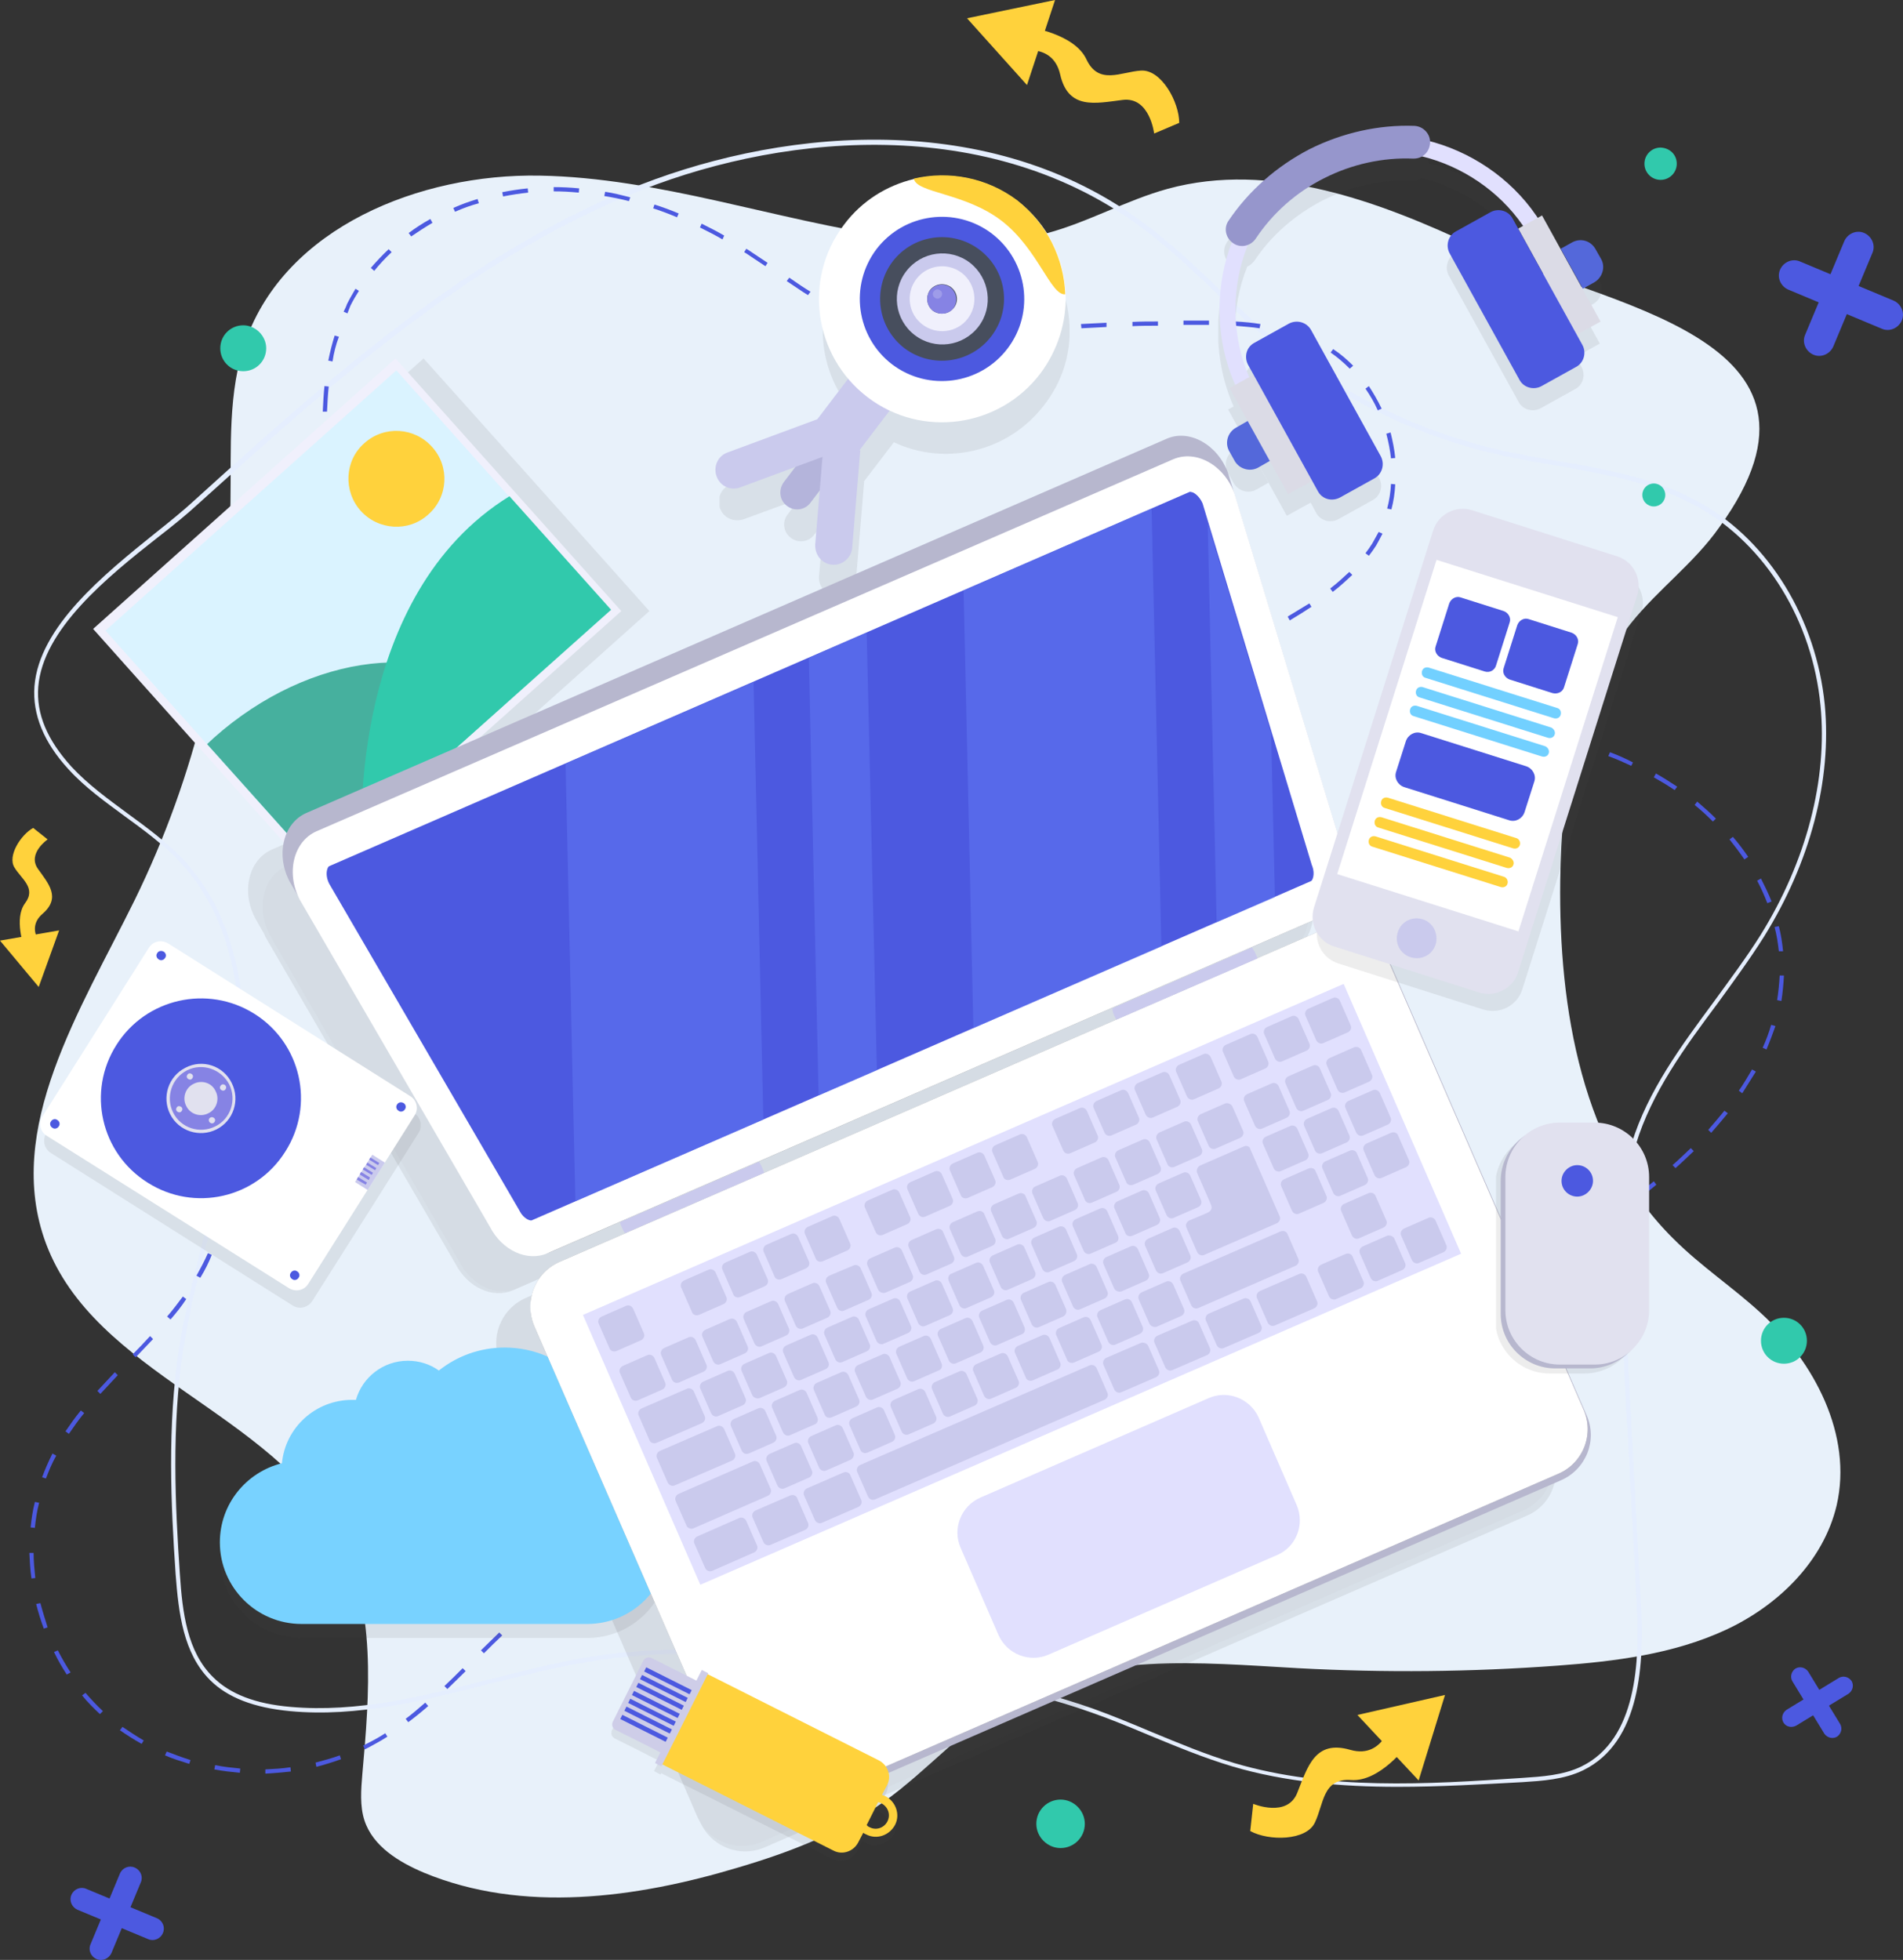 <svg xmlns="http://www.w3.org/2000/svg" xmlns:xlink="http://www.w3.org/1999/xlink" id="Слой_1" viewBox="0 0 447.5 460.9"><rect x="0" y="0" width="447.5" height="460.9" fill="#333333" stroke="none"/><script/><style>.st0{clip-path:url(#SVGID_2_)}.st4{opacity:.1;clip-path:url(#SVGID_6_)}.st5{opacity:.3;clip-path:url(#SVGID_8_)}.st13,.st16{clip-path:url(#SVGID_6_)}.st13{fill:#f0f0fc}.st16{fill:#ffd23c}.st17{fill:#31c9ac}.st17,.st18,.st19{clip-path:url(#SVGID_6_)}.st18{fill:#b7b7ce}.st19{opacity:.3}.st22,.st23{clip-path:url(#SVGID_6_);fill:#fff}.st23{fill:#4c59e0}.st24{fill:#e1e0fe}.st24,.st25,.st26{clip-path:url(#SVGID_6_)}.st25{fill:#cacaed}.st26{opacity:.5}.st35,.st36{fill:#474e5d;clip-path:url(#SVGID_6_)}.st36{fill:#8683e4}.st39{clip-path:url(#SVGID_42_);fill:#444}.st41{clip-path:url(#SVGID_6_);fill:#e1e1ef}.st42{fill:#cecde8}.st42,.st43,.st44{clip-path:url(#SVGID_6_)}.st43{fill:#dbdbe6}.st44{fill:#5468da}</style><defs><path id="SVGID_1_" d="M0 0h447.5v460.9H0z"/></defs><clipPath id="SVGID_2_"><use xlink:href="#SVGID_1_" overflow="visible"/></clipPath><g class="st0"><defs><path id="SVGID_3_" d="M0 0h447.5v460.9H0z"/></defs><clipPath id="SVGID_4_"><use xlink:href="#SVGID_3_" overflow="visible"/></clipPath><path d="M346.9 58c-22.7-10.7-48.1-20.2-72.3-13.6-9.8 2.7-18.8 7.9-28.6 10.5-11.6 3.1-23.9 2.6-35.8.9-27.9-4-55.1-14-83.3-14.5-28.2-.5-59.7 12.2-69.1 38.8-4.3 12.1-3.4 25.3-3.6 38.1-.5 32.3-8.3 64.4-22.5 93.4C19 237.4.8 265.5 10.8 292.4c11.5 30.8 53.3 39.7 68.8 68.6 9 16.9 7.3 37.2 5.6 56.3-.3 3.6-.6 7.4.5 10.8 2 6.1 8.1 9.8 14 12.3 23.2 9.6 49.8 6 73.8-1.2 12.2-3.6 24.2-8.2 34.5-15.6s18.6-17.3 29.5-23.6c20-11.5 44.7-9 67.7-7.7 20.4 1.1 40.8.9 61.1-.6 13.5-1 27.2-2.7 39.5-8.4s23-16.1 26.1-29.3c3.8-16.5-5.2-33.6-17.7-45.1-6.6-6.1-14.2-11.1-20.6-17.5-21.6-21.3-27.1-54.1-26.7-84.4.3-21.3 3.4-43.8 16.6-60.4 6.4-8 14.9-14.2 20.8-22.6 32.7-45.1-27.8-52.1-57.4-66" clip-path="url(#SVGID_4_)" fill="#e8f1fa"/><path d="M328.6 420.2c-13 0-26.3-1.1-38.8-4.8-6.7-2-13.2-4.7-19.5-7.3-4.5-1.9-9.1-3.8-13.7-5.4-16.6-5.9-34-8.4-50.3-10.5-21.4-2.7-44.1-5.1-66.7-1.6-8.2 1.3-16.5 3.4-24.6 5.4-15.2 3.9-31 7.9-46.8 6.4-8.5-.8-14.7-3.2-18.8-7.3-6.3-6.3-7.4-15.7-8.1-24.9-1.1-16.1-2-34.8.8-53.1 1.5-9.7 4.1-19.4 6.5-28.7 2.6-9.7 5.2-19.7 6.7-29.8 2-13.6 2.9-39.1-13.2-56.1-3.8-4-8.3-7.3-12.7-10.5-4.6-3.4-9.4-6.8-13.3-11.1-5.8-6.3-8.5-12.9-8-19.5 1.1-14 16.3-26.3 28.5-36.1 3.4-2.7 6.6-5.3 9.3-7.8l.3.4-.3-.4C76.6 89.7 108.4 61 147.5 44.7c33.9-14.1 83.3-19.8 120.3 6.9 6.7 4.8 12.9 10.6 18.8 16.3 4.3 4 8.7 8.2 13.3 12 15.1 12.4 33.2 21.4 52.3 25.8 4.6 1.1 9.4 1.9 14 2.7 11.6 2 23.6 4.1 33.9 10 15.9 9 27 27.2 29 47.3 1.7 17.7-3.4 37.1-14.3 54.6-3.4 5.4-7.3 10.7-11 15.8-7.6 10.2-15.4 20.8-19.1 33-3.9 12.7-3.2 26.2-2.5 39.3l3.7 68.8c.7 13.6.1 32.4-13.6 39.1-4.5 2.2-9.7 2.5-14.3 2.8-9.4.5-19.3 1.1-29.4 1.1m-164.7-32.4c14.5 0 28.8 1.6 42.5 3.4 16.4 2.1 33.9 4.7 50.6 10.6 4.7 1.7 9.3 3.6 13.8 5.5 6.3 2.6 12.7 5.3 19.4 7.3 22.1 6.5 45.3 5 67.8 3.5 4.5-.3 9.6-.6 13.9-2.7 13.1-6.4 13.7-24.8 13-38.1l-3.7-68.8c-.7-13.1-1.4-26.7 2.5-39.6 3.8-12.4 11.7-23 19.3-33.3 3.7-5.1 7.6-10.3 11-15.7 10.8-17.4 15.8-36.6 14.1-54-1.9-19.8-12.8-37.6-28.5-46.5-10.2-5.8-22.1-7.9-33.6-9.9-4.6-.8-9.4-1.6-14.1-2.7-19.2-4.4-37.5-13.4-52.7-26-4.6-3.8-9-8-13.3-12-5.9-5.6-12-11.4-18.7-16.2-36.7-26.4-85.7-20.8-119.3-6.7C109 62.1 77.3 90.8 46.6 118.5c-2.7 2.5-5.9 5.1-9.4 7.8C25.1 135.8 10.1 148 9 161.5c-.5 6.4 2.1 12.5 7.8 18.8 3.9 4.2 8.6 7.6 13.2 11 4.4 3.2 9 6.6 12.9 10.6 16.3 17.3 15.4 43.1 13.4 56.9-1.5 10.1-4.1 20.2-6.7 29.9-2.5 9.3-5 19-6.5 28.6-2.8 18.2-1.9 36.8-.8 52.9.6 9 1.7 18.2 7.8 24.2 4 4 10 6.3 18.2 7 15.7 1.4 31.3-2.5 46.5-6.4 8.1-2 16.4-4.2 24.7-5.5 8.1-1.2 16.3-1.7 24.4-1.7" fill="#e5eefe" clip-path="url(#SVGID_4_)"/><path d="M350 170.3c-1-.2-2-.3-3-.5l.1-1c1 .1 2 .3 3 .5l-.1 1zm-10.2 149.2l-.8-.6c1.2-1.5 2.5-3 3.9-4.5l.7.7c-1.3 1.4-2.6 2.9-3.8 4.4m7.9-8.6l-.7-.7c1.4-1.3 2.8-2.6 4.4-4l.7.8c-1.6 1.3-3 2.6-4.4 3.9m8.9-7.7l-.6-.8c1.5-1.2 3-2.4 4.6-3.6l.6.8c-1.7 1.3-3.2 2.4-4.6 3.6m9.3-7.1l-.6-.8c1.6-1.2 3.2-2.3 4.8-3.5l.6.8c-1.6 1.2-3.2 2.3-4.8 3.5m9.5-6.9l-.6-.8c1.6-1.1 3.2-2.3 4.8-3.4l.6.8c-1.6 1.1-3.2 2.3-4.8 3.4m9.5-7l-.6-.8.3-.2c1.5-1.1 2.9-2.3 4.3-3.4l.6.8c-1.4 1.2-2.9 2.3-4.3 3.4l-.3.2zm9.1-7.5l-.7-.7c1.5-1.3 2.9-2.7 4.3-4l.7.7c-1.4 1.3-2.8 2.7-4.3 4m8.4-8.3l-.7-.7c1.3-1.5 2.6-3 3.8-4.5l.8.6c-1.3 1.6-2.6 3.1-3.9 4.6m7.3-9.3l-.8-.6c1.1-1.6 2.1-3.3 3.1-5l.9.5c-1.1 1.7-2.1 3.4-3.2 5.1m5.7-10.3l-.9-.4c.8-1.8 1.5-3.6 2-5.4l1 .3c-.6 1.7-1.3 3.6-2.1 5.5m3.5-11.4l-1-.2c.3-1.9.5-3.9.6-5.8h1c-.1 2.1-.3 4.1-.6 6m-.6-11.7c-.2-1.9-.5-3.8-1-5.7l1-.2c.5 1.9.8 3.9 1 5.9h-1zm-2.7-11.3c-.7-1.8-1.5-3.6-2.4-5.3l.9-.5c.9 1.8 1.8 3.6 2.5 5.4l-1 .4zm-5.4-10.3c-1.1-1.6-2.3-3.2-3.5-4.7l.8-.6c1.3 1.5 2.5 3.1 3.6 4.7l-.9.6zm-7.4-8.9c-1.4-1.4-2.8-2.7-4.3-3.9l.6-.8c1.5 1.3 3 2.6 4.4 4l-.7.7zm-9-7.4l-.3-.2c-1.5-1-3-1.9-4.6-2.8l.5-.9c1.6.9 3.2 1.9 4.7 2.9l.3.2-.6.8zm-10.2-5.7c-1.7-.8-3.5-1.6-5.4-2.3l.4-.9c1.9.7 3.7 1.5 5.4 2.4l-.4.8zm-10.8-4.4c-1.8-.6-3.7-1.2-5.6-1.7l.3-1c1.9.5 3.8 1.1 5.6 1.7l-.3 1zm-11.3-3.1c-1.8-.4-3.8-.8-5.7-1.2l.2-1c2 .4 3.9.8 5.8 1.2l-.3 1zm-26.8 154.1l-.9-.5c.5-.9 1.1-1.7 1.6-2.5l.8.6c-.4.8-1 1.6-1.5 2.4M62.4 417.1v-1c2-.1 4-.2 5.9-.5l.1 1c-2 .2-4 .4-6 .5m-6-.2c-2-.2-4-.4-6-.8l.2-1c1.9.4 3.9.6 5.9.8l-.1 1zm18-1.4l-.2-1c1.9-.5 3.8-1 5.7-1.7l.3.9c-1.9.7-3.9 1.3-5.8 1.8m-29.9-.7c-1.9-.6-3.9-1.2-5.7-2l.4-.9c1.8.7 3.7 1.4 5.6 2l-.3.9zm41.3-3.4l-.4-.9c.8-.4 1.7-.9 2.5-1.3.9-.5 1.8-1 2.7-1.6l.5.8c-.9.6-1.8 1.1-2.7 1.6-.9.5-1.8 1-2.6 1.4m-52.5-1.3c-1.8-1-3.5-2.1-5.1-3.2l.6-.8c1.6 1.1 3.3 2.2 5 3.2l-.5.8zM96 405l-.6-.8c1.5-1.1 3-2.4 4.6-3.8l.7.8c-1.6 1.4-3.2 2.7-4.7 3.8m-72.5-1.9c-1.5-1.4-2.9-2.8-4.2-4.4l.8-.6c1.3 1.5 2.7 3 4.1 4.3l-.7.7zm81.7-5.9l-.7-.7c1.3-1.2 2.6-2.5 4.3-4.2l.7.7c-1.7 1.7-3.1 3-4.3 4.2m-89.5-3.4c-1.1-1.7-2.1-3.4-3-5.3l.9-.4c.9 1.8 1.9 3.5 3 5.2l-.9.5zm98.1-5l-.7-.7c1.4-1.4 2.9-2.8 4.3-4.2l.7.7c-1.5 1.4-2.9 2.8-4.3 4.2M10.3 383c-.7-1.9-1.3-3.8-1.8-5.8l1-.2c.5 1.9 1.1 3.8 1.7 5.7l-.9.3zm112.2-2.4l-.7-.8c.9-.8 1.8-1.6 2.8-2.4l1.8-1.5.6.8-1.8 1.5-2.7 2.4m9.4-7.3l-.5-.8c1.7-1.1 3.5-2.1 5.2-3l.5.9c-1.8.9-3.5 1.9-5.2 2.9M7.4 371.2c-.3-2-.4-4-.5-6h1c0 2 .2 4 .4 5.9l-.9.1zm135.1-3.3l-.4-.9c1.9-.7 3.9-1.4 5.8-1.8l.2 1c-1.8.4-3.7 1-5.6 1.7m27.1 0c-1.2-.6-2.6-1.2-3.9-1.6l.3-1c1.4.4 2.7 1 4 1.6l-.4 1zm-15.6-2.8l-.1-1c2.1-.2 4.1-.2 6.1 0l-.1 1c-1.9-.1-3.9-.1-5.9 0M8.2 359.3l-1-.1c.2-2 .5-4 1-6l1 .2c-.5 1.9-.8 3.9-1 5.9m2.6-11.6l-.9-.3c.7-1.9 1.5-3.7 2.4-5.5v-.1l.9.5v.1c-1 1.7-1.7 3.5-2.4 5.3m5.4-10.5l-.8-.6c1.1-1.6 2.2-3.2 3.6-4.9l.8.6c-1.4 1.7-2.5 3.3-3.6 4.9m7.4-9.4l-.7-.7c1.2-1.3 2.5-2.7 4.1-4.4l.7.7c-1.6 1.7-2.9 3.1-4.1 4.4m8.3-8.6l-.7-.7c1.4-1.4 2.8-2.9 4.1-4.3l.7.7c-1.3 1.4-2.7 2.8-4.1 4.3m8.2-8.9l-.8-.7c1.3-1.5 2.5-3.1 3.7-4.7l.8.6c-1.1 1.7-2.4 3.3-3.7 4.8m7-9.8l-.9-.5c1-1.8 1.9-3.5 2.7-5.3l.9.4c-.7 1.8-1.6 3.6-2.7 5.4m4.9-11.1l-1-.3c.6-2 .9-3.9 1.2-5.8l1 .1c-.3 2-.7 4-1.2 6m.2-11.9c-.2-2-.6-3.9-1.2-5.7l.9-.3c.7 1.9 1.1 3.9 1.3 6h-1zm204.4-71l-1-.1c.1-.9.2-1.7.3-2.6l1 .1c-.1.9-.2 1.7-.3 2.6m1.4-8.4l-1-.2c.4-2 1-3.9 1.6-5.8l1 .3c-.6 1.8-1.2 3.7-1.6 5.7m3.6-11.4l-.9-.4c.8-1.8 1.6-3.7 2.6-5.5l.9.5c-1 1.8-1.8 3.6-2.6 5.4m5.5-10.5l-.8-.5c1.1-1.7 2.2-3.4 3.4-5l.8.6c-1.2 1.5-2.3 3.2-3.4 4.9m7.2-9.5l-.7-.7c1.3-1.5 2.8-2.9 4.2-4.3l.7.7c-1.5 1.4-2.9 2.8-4.2 4.3m8.7-8.2l-.6-.8c.6-.5 1.2-.9 1.8-1.4 1-.7 2-1.4 3.1-2.1l.6.8c-1.1.7-2.1 1.4-3 2.1-.7.5-1.3 1-1.9 1.4m9.9-6.6l-.5-.9c1.7-1 3.5-2 5.2-3l.5.9c-1.7 1-3.5 2-5.2 3m10.4-6l-.5-.9c2-1.2 3.6-2.2 5.1-3.1l.5.8c-1.5 1-3.1 2-5.1 3.2M78 144.8l-1-.1c.2-1.9.3-3.9.4-6h1c-.1 2.2-.2 4.2-.4 6.1m235.4-5.6l-.6-.8c1.7-1.3 3.1-2.6 4.5-3.9l.7.7c-1.5 1.4-2.9 2.7-4.6 4m-236-6.4c0-1.8-.1-3.8-.2-6h1c.1 2.2.2 4.2.2 6h-1zm244.5-2.1l-.8-.6c.6-.8 1.1-1.5 1.6-2.3l1.5-2.7.9.4c-.5 1-1 1.9-1.5 2.8-.5.8-1.1 1.6-1.7 2.4m-245-9.9l-.4-6 1-.1.4 6-1 .1zm250.3-1l-1-.2c.5-1.9.8-3.8.9-5.8l1 .1c-.1 2-.4 4-.9 5.9m-251.1-11c-.1-2.2-.2-4.2-.2-6h1c0 1.8.1 3.8.2 6h-1zm251-1c-.2-1.9-.6-3.9-1.1-5.8l1-.3c.5 2 .9 4 1.1 6l-1 .1zm-250.2-11h-1c.1-2.1.2-4.1.4-6l1 .1c-.2 1.9-.3 3.8-.4 5.9m247.1-.3c-.8-1.8-1.8-3.5-2.9-5.1l.8-.6c1.1 1.7 2.1 3.4 3 5.3l-.9.4zm-6.6-9.8c-1.4-1.4-2.9-2.7-4.5-3.8l.6-.8c1.7 1.1 3.2 2.4 4.7 3.9l-.8.7zM78.2 85l-1-.2c.4-2 .9-4 1.5-5.9l1 .3C79 81 78.5 83 78.2 85m229.4-4.8c-1.7-.7-3.6-1.4-5.6-1.9l.2-1c2 .5 4 1.2 5.8 1.9l-.4 1zM223.7 79c-1.9 0-3.7 0-5.4-.2l.1-1c1.7.1 3.4.1 5.3.1h.6v1l-.6.1zm6.7-.2v-1c1.7-.1 3.6-.2 6-.4l.1 1c-2.5.2-4.4.3-6.1.4m-18.1-.6c-2.1-.3-4-.7-5.9-1.2l.3-1c1.8.5 3.8.9 5.8 1.2l-.2 1zm30-.2l-.1-1 .8-.1c1.7-.1 3.5-.3 5.2-.4l.1 1c-1.7.1-3.5.2-5.2.4l-.8.1zm53.9-.8c-1.9-.3-3.8-.4-5.9-.6l.1-1c2.2.1 4.1.3 6 .6l-.2 1zm-41.9 0l-.1-1 6-.3v1c-1.9.1-3.9.2-5.9.3m12-.5v-1c2-.1 4-.1 6-.1v1c-2 0-4 0-6 .1m18-.3h-6v-1h6v1zm-83.7-1.3c-1.8-.7-3.6-1.6-5.5-2.6l.5-.9c1.9 1 3.6 1.8 5.4 2.6l-.4.9zM81.7 73.7l-.9-.4c.3-.6.6-1.2.8-1.8.6-1.2 1.3-2.4 2-3.6l.8.5c-.7 1.1-1.4 2.3-2 3.5-.2.6-.5 1.2-.7 1.8M190 69.4c-1.5-.9-3-2-5-3.3l.6-.8c2 1.4 3.5 2.4 5 3.3l-.6.8zM88 63.7l-.8-.7c1.3-1.5 2.7-3 4.2-4.4l.7.7c-1.5 1.4-2.9 2.9-4.1 4.4m92-1.1c-1.8-1.2-3.2-2.1-4.5-3l-.5-.3.5-.8.5.3c1.3.9 2.7 1.8 4.5 3l-.5.8zm-10.1-6.3c-1.7-1-3.5-1.9-5.3-2.8l.4-.9c1.8.9 3.6 1.8 5.3 2.8l-.4.9zm-73.2-.7l-.6-.8c1.6-1.2 3.3-2.3 5.1-3.3l.5.9c-1.7 1-3.4 2.1-5 3.2m62.5-4.5c-1.9-.8-3.7-1.5-5.6-2.1l.3-.9c1.9.6 3.8 1.3 5.7 2.1l-.4.9zM107 49.8l-.4-.9c1.8-.8 3.7-1.5 5.7-2.1l.3 1c-1.9.5-3.8 1.2-5.6 2m40.9-2.5c-1.9-.5-3.9-.9-5.8-1.2l.2-1c2 .3 3.9.8 5.9 1.3l-.3.9zm-29.6-1.1l-.2-1c2-.4 4-.7 6-.9l.1 1c-1.9.2-3.9.5-5.9.9m17.8-.9c-2-.2-4-.3-5.9-.3v-1c2 0 4 .1 6 .3l-.1 1z" fill="#4c59e0" clip-path="url(#SVGID_4_)"/></g><g class="st0"><defs><path id="SVGID_5_" d="M0 0h447.5v460.9H0z"/></defs><clipPath id="SVGID_6_"><use xlink:href="#SVGID_5_" overflow="visible"/></clipPath><g class="st4"><defs><path id="SVGID_7_" d="M61.8 116.3h303.4V434H61.8z"/></defs><clipPath id="SVGID_8_"><use xlink:href="#SVGID_7_" overflow="visible"/></clipPath><g class="st5"><defs><path id="SVGID_9_" d="M61.8 116.3h245.9v187.3H61.8z"/></defs><clipPath id="SVGID_10_"><use xlink:href="#SVGID_9_" overflow="visible"/></clipPath><path d="M302.3 224.3L121.5 303c-4.7 2.1-10.6-.7-13.5-6.3l-44.6-76.9c-3.3-6.3-1.5-13.7 3.8-16L266.7 117c5.3-2.3 11.9 1.4 14.3 8.1l25.9 85.1c2.1 5.9.1 12.1-4.6 14.1" clip-path="url(#SVGID_10_)" fill="#444"/></g><g class="st5"><defs><path id="SVGID_11_" d="M116.6 226.4h248.6v207.7H116.6z"/></defs><clipPath id="SVGID_12_"><use xlink:href="#SVGID_11_" overflow="visible"/></clipPath><path d="M358.2 355.2l-179 77.9c-5.9 2.6-12.8-.1-15.3-6l-46.3-106.5c-2.6-5.9.1-12.8 6-15.3l179-77.9c5.9-2.6 12.8.1 15.3 6l46.3 106.5c2.6 5.9-.1 12.7-6 15.3" clip-path="url(#SVGID_12_)" fill="#444"/></g></g><g class="st4"><defs><path id="SVGID_13_" d="M58.2 111.1h307.6v324.4H58.2z"/></defs><clipPath id="SVGID_14_"><use xlink:href="#SVGID_13_" overflow="visible"/></clipPath><path d="M364.9 341.3l-46.3-106.5c-.2-.4-.3-.7-.5-1l-.2-.4c-2.6-5.9-9.4-8.6-15.3-6l-15.1 6.6c-.1-.3-.2-.6-.3-.8l-.1-.2c-.2-.6-.6-1.1-.9-1.6l17.1-7.4c4.8-2.1 6.8-8.2 4.7-14.2l-25.8-85.1c-.1-.2-.2-.4-.3-.7l-1.2-4.1c-2.4-6.7-9-10.4-14.5-8.1l-202.3 88c-5.4 2.4-7.2 9.8-3.9 16.1l2.1 3.7c.1.2.2.4.3.7l44.7 76.9c2.9 5.6 8.8 8.3 13.6 6.2l17-7.4c.1.4.2.8.4 1.2l.1.2c.2.4.4.9.7 1.2l-15.2 6.6c-5.9 2.6-8.6 9.4-6 15.3L163.9 427c.2.4.3.7.5 1l.2.4c2.6 5.9 9.4 8.6 15.3 6l179-77.9c5.9-2.4 8.6-9.3 6-15.2M171 283.1l-.1-.2c-.2-.4-.4-.8-.6-1.1l103.4-45-20.4 8.9c.1.6.3 1.2.5 1.8l.1.2c.1.3.3.5.4.8l-82.9 36.1c-.1-.6-.2-1.1-.4-1.5" clip-path="url(#SVGID_14_)" fill="#444"/></g><g class="st4"><defs><path id="SVGID_15_" d="M51.7 320.2h105.7v65.1H51.7z"/></defs><clipPath id="SVGID_16_"><use xlink:href="#SVGID_15_" overflow="visible"/></clipPath><path d="M143.4 347.6c.1-.8.1-1.7.1-2.6 0-13.7-11.1-24.8-24.8-24.8-5.9 0-11.2 2-15.5 5.4-2.1-1.5-4.6-2.3-7.3-2.3-5.8 0-10.7 3.9-12.2 9.2h-.9c-8.6 0-15.7 6.5-16.5 14.9-8.4 2.1-14.6 9.6-14.6 18.6 0 10.6 8.6 19.2 19.2 19.2h67.2c10.6 0 19.2-8.6 19.2-19.2.1-8.7-5.9-16.1-13.9-18.4" clip-path="url(#SVGID_16_)" fill="#444"/></g><g class="st4"><defs><path id="SVGID_17_" d="M169.2 48.7h82.3v91.5h-82.3z"/></defs><clipPath id="SVGID_18_"><use xlink:href="#SVGID_17_" overflow="visible"/></clipPath><path d="M251.5 76.7c-.3-8.4-4.2-16.5-11.4-22s-16.1-7.1-24.3-5.1c-6.3 1.5-12.1 5.1-16.4 10.6-8.4 11.1-7.7 26.2 1 36.4l-7.3 9.5-21.2 7.8c-2.3.8-3.4 3.3-2.6 5.6s3.3 3.4 5.6 2.6l13.1-4.8-2.8 3.7c-1.3 1.7-1 4.2.8 5.5 1.7 1.3 4.2 1 5.5-.8l2.2-2.9-1.1 12.7c-.2 2.4 1.6 4.5 4 4.7 2.4.2 4.5-1.6 4.7-4l1.9-22.9h-.1l7.1-9.3c12.1 5.7 26.9 2.3 35.3-8.7 4.4-5.6 6.3-12.2 6-18.6" clip-path="url(#SVGID_18_)" fill="#444"/></g><g class="st4"><defs><path id="SVGID_19_" d="M28.5 84.3h124.2v123H28.5z"/></defs><clipPath id="SVGID_20_"><use xlink:href="#SVGID_19_" overflow="visible"/></clipPath><path d="M99.6 84.3l-71.1 63.6c8.7 9.8 43.2 48.3 53.1 59.4 0 0 58.8-52.6 71.1-63.6 0 0-43.1-48.3-53.1-59.4" clip-path="url(#SVGID_20_)" fill="#444"/></g><path d="M143.4 344.3c.1-.8.1-1.7.1-2.6 0-13.7-11.1-24.8-24.8-24.8-5.9 0-11.2 2-15.5 5.4-2.1-1.5-4.6-2.3-7.3-2.3-5.8 0-10.7 3.9-12.2 9.2h-.9c-8.6 0-15.7 6.5-16.5 14.9-8.4 2.1-14.6 9.6-14.6 18.6 0 10.6 8.6 19.2 19.2 19.2h67.2c10.6 0 19.2-8.6 19.2-19.2.1-8.7-5.9-16.1-13.9-18.4" clip-path="url(#SVGID_6_)" fill="#78d2ff"/><path class="st13" d="M93 84.3c9.9 11.1 53.1 59.4 53.1 59.4-12.3 11-71.1 63.6-71.1 63.6-9.9-11.1-44.4-49.6-53.1-59.4L93 84.3z"/><path d="M93.2 87.1c9.4 10.5 50.3 56.3 50.3 56.3-11.8 10.5-68.4 61.2-68.4 61.2-9.4-10.5-42.1-47.1-50.3-56.3l68.4-61.2z" fill="#daf3ff" clip-path="url(#SVGID_6_)"/><path d="M75.1 204.5C61.8 189.6 48.7 175 48.7 175c.5-.5 1.1-1 1.6-1.5 22.7-20.2 52.9-23.6 68.3-7.8l-43.5 38.8z" fill="#46b09e" clip-path="url(#SVGID_6_)"/><path class="st16" d="M101.6 105.1c4.2 4.6 3.8 11.8-.9 15.9-4.6 4.2-11.8 3.7-15.9-.9s-3.8-11.8.9-15.9c4.7-4.2 11.8-3.7 15.9.9"/><path class="st17" d="M85.1 195.7s-2.9-55.8 34.7-79l23.9 26.7-58.6 52.3z"/><path class="st18" d="M367.1 348.1l-179 77.9c-5.9 2.6-12.8-.1-15.3-6l-46.3-106.5c-2.6-5.9.1-12.8 6-15.3l179-77.9c5.9-2.6 12.8.1 15.3 6l46.3 106.5c2.6 5.9-.1 12.7-6 15.3"/><g class="st19"><defs><path id="SVGID_21_" d="M70 107.7h245.9V295H70z"/></defs><clipPath id="SVGID_22_"><use xlink:href="#SVGID_21_" overflow="visible"/></clipPath><path d="M310.5 215.7l-180.7 78.6c-4.7 2.1-10.6-.7-13.5-6.3l-44.6-76.9c-3.3-6.3-1.5-13.7 3.8-16l199.4-86.8c5.3-2.3 11.9 1.4 14.3 8.1l25.9 85.1c2.1 6 .1 12.2-4.6 14.2" clip-path="url(#SVGID_22_)"/></g><g class="st19"><defs><path id="SVGID_23_" d="M124.8 217.8h248.6v207.7H124.8z"/></defs><clipPath id="SVGID_24_"><use xlink:href="#SVGID_23_" overflow="visible"/></clipPath><path d="M366.4 346.6l-179 77.9c-5.9 2.6-12.8-.1-15.3-6L125.7 312c-2.6-5.9.1-12.8 6-15.3l179-77.9c5.9-2.6 12.8.1 15.3 6l46.3 106.5c2.7 5.9 0 12.8-5.9 15.3" clip-path="url(#SVGID_24_)"/></g><path class="st18" d="M309.8 210.6l-183.4 79.8c-4.8 2.1-10.7-.6-13.6-6.2l-44.7-76.9c-3.3-6.3-1.5-13.7 3.9-16.1l202.3-88c5.4-2.4 12.1 1.4 14.5 8.1l25.8 85.1c2.1 6 0 12.1-4.8 14.2"/><path class="st22" d="M311.4 215.3l-182.6 79.4c-4.8 2.1-10.7-.6-13.6-6.2l-44.7-76.9c-3.3-6.3-1.5-13.7 3.9-16.1L275.9 108c5.4-2.3 12 1.4 14.4 8.1l25.8 85.1c2.1 5.9.1 12.1-4.7 14.1"/><path class="st23" d="M125 287c-.3.1-1.8-.3-2.8-2.2l-.1-.2-44.7-76.8c-.7-1.4-.7-2.7-.4-3.5.1-.3.3-.6.4-.6l202.3-88c.1-.1.4 0 .8.1.7.3 1.7 1.2 2.3 2.6l25.7 85.1.1.2c.7 2 0 3.4-.3 3.5L125 287z"/><path class="st22" d="M366.4 346.6l-179 77.9c-5.9 2.6-12.8-.1-15.3-6L125.7 312c-2.6-5.9.1-12.8 6-15.3l179-77.9c5.9-2.6 12.8.1 15.3 6l46.3 106.5c2.7 5.9 0 12.8-5.9 15.3"/><path transform="rotate(-23.517 240.406 302.06)" class="st24" d="M142.8 267.4h195.1v69.2H142.8z"/><path class="st25" d="M145 317.7l5.7-2.5c.7-.3 1-1.1.7-1.7l-2.5-5.7c-.3-.7-1.1-1-1.7-.7l-5.7 2.5c-.7.3-1 1.1-.7 1.7l2.5 5.7c.2.7 1 1 1.7.7m5 11.6l5.7-2.5c.7-.3 1-1.1.7-1.7l-2.5-5.7c-.3-.7-1.1-1-1.7-.7l-5.7 2.5c-.7.3-1 1.1-.7 1.7l2.5 5.7c.3.7 1 1 1.7.7m9.7-4.2l5.7-2.5c.7-.3 1-1.1.7-1.7l-2.5-5.7c-.3-.7-1.1-1-1.7-.7l-5.7 2.5c-.7.3-1 1.1-.7 1.7l2.5 5.7c.3.7 1 1 1.7.7m15.6 3.7l-2.5-5.7c-.3-.7-1.1-1-1.7-.7l-5.7 2.5c-.7.3-1 1.1-.7 1.7l2.5 5.7c.3.7 1.1 1 1.7.7l5.7-2.5c.7-.3 1-1.1.7-1.7m-20.9 10.5l10.6-4.6c.7-.3 1-1.1.7-1.7l-2.5-5.7c-.3-.7-1.1-1-1.7-.7l-10.6 4.6c-.7.3-1 1.1-.7 1.7l2.5 5.7c.2.7 1 1 1.7.7m24.2-10.5l5.7-2.5c.7-.3 1-1.1.7-1.7l-2.5-5.7c-.3-.7-1.1-1-1.7-.7l-5.7 2.5c-.7.3-1 1.1-.7 1.7l2.5 5.7c.3.6 1.1.9 1.7.7m16.2-8.5l-2.5-5.7c-.3-.7-1.1-1-1.7-.7l-5.7 2.5c-.7.3-1 1.1-.7 1.7l2.5 5.7c.3.7 1.1 1 1.7.7l5.7-2.5c.7-.3 1-1 .7-1.7m3.3 0l5.7-2.5c.7-.3 1-1.1.7-1.7l-2.5-5.7c-.3-.7-1.1-1-1.7-.7l-5.7 2.5c-.7.3-1 1.1-.7 1.7l2.5 5.7c.3.7 1 1 1.7.7m9.7-4.3l5.7-2.5c.7-.3 1-1.1.7-1.7l-2.5-5.7c-.3-.7-1.1-1-1.7-.7l-5.7 2.5c-.7.3-1 1.1-.7 1.7l2.5 5.7c.3.7 1.1 1 1.7.7m5.6-10.6l2.5 5.7c.3.7 1.1 1 1.7.7l5.7-2.5c.7-.3 1-1.1.7-1.7l-2.5-5.7c-.3-.7-1.1-1-1.7-.7l-5.7 2.5c-.7.3-1 1-.7 1.7m9.7-4.2l2.5 5.7c.3.7 1.1 1 1.7.7l5.7-2.5c.7-.3 1-1.1.7-1.7l-2.5-5.7c-.3-.7-1.1-1-1.7-.7l-5.7 2.5c-.7.2-1 1-.7 1.7m9.7-4.3l2.5 5.7c.3.7 1.1 1 1.7.7l5.7-2.5c.7-.3 1-1.1.7-1.7l-2.5-5.7c-.3-.7-1.1-1-1.7-.7l-5.7 2.5c-.7.3-1 1.1-.7 1.7m9.8-4.2l2.5 5.7c.3.7 1.1 1 1.7.7l5.7-2.5c.7-.3 1-1.1.7-1.7l-2.5-5.7c-.3-.7-1.1-1-1.7-.7l-5.7 2.5c-.7.3-1 1-.7 1.7m20.3-2.1l-2.5-5.7c-.3-.7-1.1-1-1.7-.7l-5.7 2.5c-.7.3-1 1.1-.7 1.7l2.5 5.7c.3.7 1.1 1 1.7.7l5.7-2.5c.7-.2 1-1 .7-1.7m3.4 0l5.7-2.5c.7-.3 1-1.1.7-1.7l-2.5-5.7c-.3-.7-1.1-1-1.7-.7l-5.7 2.5c-.7.3-1 1.1-.7 1.7l2.5 5.7c.2.7 1 1 1.7.7m16.1-8.4l-2.5-5.7c-.3-.7-1.1-1-1.7-.7l-5.7 2.5c-.7.3-1 1.1-.7 1.7l2.5 5.7c.3.7 1.1 1 1.7.7l5.7-2.5c.7-.3 1-1.1.7-1.7m-113 38.6l5.7-2.5c.7-.3 1-1.1.7-1.7l-2.5-5.7c-.3-.7-1.1-1-1.7-.7l-5.7 2.5c-.7.3-1 1.1-.7 1.7l2.5 5.7c.3.7 1.1 1 1.7.7m9.7-4.2l5.7-2.5c.7-.3 1-1.1.7-1.7l-2.5-5.7c-.3-.7-1.1-1-1.7-.7l-5.7 2.5c-.7.3-1 1.1-.7 1.7l2.5 5.7c.3.7 1.1 1 1.7.7m9.7-4.2l5.7-2.5c.7-.3 1-1.1.7-1.7l-2.5-5.7c-.3-.7-1.1-1-1.7-.7l-5.7 2.5c-.7.3-1 1.1-.7 1.7l2.5 5.7c.3.7 1.1 1 1.7.7m9.7-4.2l5.7-2.5c.7-.3 1-1.1.7-1.7l-2.5-5.7c-.3-.7-1.1-1-1.7-.7L195 300c-.7.3-1 1.1-.7 1.7l2.5 5.7c.3.8 1.1 1.1 1.7.8m-34.1 1l5.7-2.5c.7-.3 1-1.1.7-1.7l-2.5-5.7c-.3-.7-1.1-1-1.7-.7l-5.7 2.5c-.7.3-1 1.1-.7 1.7l2.5 5.7c.2.7 1 1 1.7.7m9.7-4.2l5.7-2.5c.7-.3 1-1.1.7-1.7l-2.5-5.7c-.3-.7-1.1-1-1.7-.7l-5.7 2.5c-.7.3-1 1.1-.7 1.7l2.5 5.7c.2.7 1 1 1.7.7m9.7-4.2l5.7-2.5c.7-.3 1-1.1.7-1.7l-2.5-5.7c-.3-.7-1.1-1-1.7-.7l-5.7 2.5c-.7.3-1 1.1-.7 1.7l2.5 5.7c.2.7 1 1 1.7.7m9.7-4.2l5.7-2.5c.7-.3 1-1.1.7-1.7l-2.5-5.7c-.3-.7-1.1-1-1.7-.7l-5.7 2.5c-.7.3-1 1.1-.7 1.7l2.5 5.7c.2.7 1 1 1.7.7m14.7 7.4l5.7-2.5c.7-.3 1-1.1.7-1.7l-2.5-5.7c-.3-.7-1.1-1-1.7-.7l-5.7 2.5c-.7.3-1 1.1-.7 1.7l2.5 5.7c.3.6 1.1.9 1.7.7m11.9-14.9l-5.7 2.5c-.7.3-1 1.1-.7 1.7l2.5 5.7c.3.7 1.1 1 1.7.7l5.7-2.5c.7-.3 1-1.1.7-1.7l-2.5-5.7c-.2-.7-1-1-1.7-.7m9.7-4.2l-5.7 2.5c-.7.3-1 1.1-.7 1.7l2.5 5.7c.3.7 1.1 1 1.7.7l5.7-2.5c.7-.3 1-1.1.7-1.7l-2.5-5.7c-.2-.7-1-1-1.7-.7m9.7-4.2l-5.7 2.5c-.7.3-1 1.1-.7 1.7l2.5 5.7c.3.7 1.1 1 1.7.7l5.7-2.5c.7-.3 1-1.1.7-1.7l-2.5-5.7c-.2-.7-1-1-1.7-.7m3.3 0l2.5 5.7c.3.7 1.1 1 1.7.7l5.7-2.5c.7-.3 1-1.1.7-1.7l-2.5-5.7c-.3-.7-1.1-1-1.7-.7l-5.7 2.5c-.6.2-1 1-.7 1.7m14 2.1l5.7-2.5c.7-.3 1-1.1.7-1.7l-2.5-5.7c-.3-.7-1.1-1-1.7-.7l-5.7 2.5c-.7.3-1 1.1-.7 1.7l2.5 5.7c.2.7 1 1 1.7.7m9.7-4.2l5.7-2.5c.7-.3 1-1.1.7-1.7l-2.5-5.7c-.3-.7-1.1-1-1.7-.7l-5.7 2.5c-.7.3-1 1.1-.7 1.7l2.5 5.7c.2.7 1 1 1.7.7m9.7-4.2l5.7-2.5c.7-.3 1-1.1.7-1.7l-2.5-5.7c-.3-.7-1.1-1-1.7-.7l-5.7 2.5c-.7.3-1 1.1-.7 1.7l2.5 5.7c.2.7 1 1 1.7.7m11.9-14.9l-5.7 2.5c-.7.3-1 1.1-.7 1.7l2.5 5.7c.3.7 1.1 1 1.7.7l5.7-2.5c.7-.3 1-1.1.7-1.7l-2.5-5.7c-.3-.6-1.1-.9-1.7-.7m10.9-4.7l-5.7 2.5c-.7.3-1 1.1-.7 1.7l2.5 5.7c.3.7 1.1 1 1.7.7l5.7-2.5c.7-.3 1-1.1.7-1.7l-2.5-5.7c-.3-.7-1-1-1.7-.7m9.7-4.2l-5.7 2.5c-.7.3-1 1.1-.7 1.7l2.5 5.7c.3.7 1.1 1 1.7.7l5.7-2.5c.7-.3 1-1.1.7-1.7l-2.5-5.7c-.3-.7-1-1-1.7-.7m9.7-4.3l-5.7 2.5c-.7.3-1 1.1-.7 1.7l2.5 5.7c.3.7 1.1 1 1.7.7l5.7-2.5c.7-.3 1-1.1.7-1.7l-2.5-5.7c-.2-.6-1-1-1.7-.7m-15 18.5l-5.7 2.5c-.7.3-1 1.1-.7 1.7l2.5 5.7c.3.7 1.1 1 1.7.7l5.7-2.5c.7-.3 1-1.1.7-1.7l-2.5-5.7c-.3-.7-1.1-1-1.7-.7m9.7-4.2l-5.7 2.5c-.7.3-1 1.1-.7 1.7l2.5 5.7c.3.7 1.1 1 1.7.7l5.7-2.5c.7-.3 1-1.1.7-1.7l-2.5-5.7c-.3-.7-1.1-1-1.7-.7m9.7-4.2l-5.7 2.5c-.7.3-1 1.1-.7 1.7l2.5 5.7c.3.7 1.1 1 1.7.7l5.7-2.5c.7-.3 1-1.1.7-1.7l-2.5-5.7c-.3-.7-1.1-1-1.7-.7m-15.1 18.4l-5.7 2.5c-.7.3-1 1.1-.7 1.7l2.5 5.7c.3.7 1.1 1 1.7.7l5.7-2.5c.7-.3 1-1.1.7-1.7l-2.5-5.7c-.2-.7-1-1-1.7-.7m9.7-4.2l-5.7 2.5c-.7.3-1 1.1-.7 1.7l2.5 5.7c.3.7 1.1 1 1.7.7l5.7-2.5c.7-.3 1-1.1.7-1.7l-2.5-5.7c-.2-.7-1-1-1.7-.7m9.7-4.2l-5.7 2.5c-.7.3-1 1.1-.7 1.7l2.5 5.7c.3.7 1.1 1 1.7.7l5.7-2.5c.7-.3 1-1.1.7-1.7l-2.5-5.7c-.2-.7-1-1-1.7-.7m-10.7 28.5l-5.7 2.5c-.7.3-1 1.1-.7 1.7l2.5 5.7c.3.7 1.1 1 1.7.7l5.7-2.5c.7-.3 1-1.1.7-1.7l-2.5-5.7c-.2-.7-1-1-1.7-.7m9.8-4.3l-5.7 2.5c-.7.3-1 1.1-.7 1.7l2.5 5.7c.3.7 1.1 1 1.7.7l5.7-2.5c.7-.3 1-1.1.7-1.7l-2.5-5.7c-.3-.6-1.1-.9-1.7-.7m9.7-4.2l-5.7 2.5c-.7.3-1 1.1-.7 1.7l2.5 5.7c.3.7 1.1 1 1.7.7l5.7-2.5c.7-.3 1-1.1.7-1.7l-2.5-5.7c-.3-.7-1.1-1-1.7-.7m-128.3 4l5.7-2.5c.7-.3 1-1.1.7-1.7l-2.5-5.7c-.3-.7-1.1-1-1.7-.7l-5.7 2.5c-.7.3-1 1.1-.7 1.7l2.5 5.7c.3.7 1 1 1.7.7m10-4.3l5.7-2.5c.7-.3 1-1.1.7-1.7l-2.5-5.7c-.3-.7-1.1-1-1.7-.7l-5.7 2.5c-.7.3-1 1.1-.7 1.7l2.5 5.7c.3.7 1 1 1.7.7m10-4.4l5.7-2.5c.7-.3 1-1.1.7-1.7l-2.5-5.7c-.3-.7-1.1-1-1.7-.7l-5.7 2.5c-.7.3-1 1.1-.7 1.7l2.5 5.7c.2.7 1 1 1.7.7m10-4.3l5.7-2.5c.7-.3 1-1.1.7-1.7l-2.5-5.7c-.3-.7-1.1-1-1.7-.7l-5.7 2.5c-.7.3-1 1.1-.7 1.7l2.5 5.7c.2.7 1 1 1.7.7m14.1-6.2l5.7-2.5c.7-.3 1-1.1.7-1.7l-2.5-5.7c-.3-.7-1.1-1-1.7-.7l-5.7 2.5c-.7.3-1 1.1-.7 1.7l2.5 5.7c.3.7 1 1 1.7.7m9.7-4.2l5.7-2.5c.7-.3 1-1.1.7-1.7l-2.5-5.7c-.3-.7-1.1-1-1.7-.7l-5.7 2.5c-.7.3-1 1.1-.7 1.7l2.5 5.7c.3.7 1 1 1.7.7m9.7-4.2l5.7-2.5c.7-.3 1-1.1.7-1.7l-2.5-5.7c-.3-.7-1.1-1-1.7-.7l-5.7 2.5c-.7.3-1 1.1-.7 1.7l2.5 5.7c.3.7 1.1 1 1.7.7m11.9-14.9l-5.7 2.5c-.7.3-1 1.1-.7 1.7l2.5 5.7c.3.7 1.1 1 1.7.7l5.7-2.5c.7-.3 1-1.1.7-1.7l-2.5-5.7c-.3-.6-1-1-1.7-.7m11-4.7l-5.7 2.5c-.7.3-1 1.1-.7 1.7l2.5 5.7c.3.7 1.1 1 1.7.7l5.7-2.5c.7-.3 1-1.1.7-1.7l-2.5-5.7c-.3-.7-1.1-1-1.7-.7m9.7-4.2l-5.7 2.5c-.7.3-1 1.1-.7 1.7l2.5 5.7c.3.7 1.1 1 1.7.7l5.7-2.5c.7-.3 1-1.1.7-1.7l-2.5-5.7c-.3-.7-1.1-1-1.7-.7m9.7-4.3l-5.7 2.5c-.7.3-1 1.1-.7 1.7l2.5 5.7c.3.7 1.1 1 1.7.7l5.7-2.5c.7-.3 1-1.1.7-1.7l-2.5-5.7c-.3-.7-1.1-1-1.7-.7M176.1 341.8l5.7-2.5c.7-.3 1-1.1.7-1.7l-2.5-5.7c-.3-.7-1.1-1-1.7-.7l-5.7 2.5c-.7.3-1 1.1-.7 1.7l2.5 5.7c.3.7 1 1 1.7.7m-17.4 7.5l13.4-5.8c.7-.3 1-1.1.7-1.7l-2.5-5.7c-.3-.7-1.1-1-1.7-.7l-13.4 5.8c-.7.3-1 1.1-.7 1.7l2.5 5.7c.3.7 1.1 1 1.7.7m33.5-16l-2.5-5.7c-.3-.7-1.1-1-1.7-.7l-5.7 2.5c-.7.3-1 1.1-.7 1.7l2.5 5.7c.3.7 1.1 1 1.7.7l5.7-2.5c.7-.2 1-1 .7-1.7m3.4 0l5.7-2.5c.7-.3 1-1.1.7-1.7l-2.5-5.7c-.3-.7-1.1-1-1.7-.7l-5.7 2.5c-.7.3-1 1.1-.7 1.7l2.5 5.7c.2.7 1 1 1.7.7m16.1-8.4l-2.5-5.7c-.3-.7-1.1-1-1.7-.7l-5.7 2.5c-.7.3-1 1.1-.7 1.7l2.5 5.7c.3.7 1.1 1 1.7.7l5.7-2.5c.7-.3 1-1.1.7-1.7m9.7-4.3l-2.5-5.7c-.3-.7-1.1-1-1.7-.7l-5.7 2.5c-.7.3-1 1.1-.7 1.7l2.5 5.7c.3.7 1.1 1 1.7.7l5.7-2.5c.7-.2 1-1 .7-1.7m9.8-4.2l-2.5-5.7c-.3-.7-1.1-1-1.7-.7l-5.7 2.5c-.7.3-1 1.1-.7 1.7l2.5 5.7c.3.7 1.1 1 1.7.7l5.7-2.5c.7-.3 1-1.1.7-1.7m9.7-4.3l-2.5-5.7c-.3-.7-1.1-1-1.7-.7l-5.7 2.5c-.7.3-1 1.1-.7 1.7l2.5 5.7c.3.7 1.1 1 1.7.7l5.7-2.5c.7-.2 1-1 .7-1.7m9.8-4.2l-2.5-5.7c-.3-.7-1.1-1-1.7-.7l-5.7 2.5c-.7.3-1 1.1-.7 1.7l2.5 5.7c.3.7 1.1 1 1.7.7l5.7-2.5c.6-.3.9-1 .7-1.7m9.7-4.2l-2.5-5.7c-.3-.7-1.1-1-1.7-.7l-5.7 2.5c-.7.3-1 1.1-.7 1.7l2.5 5.7c.3.7 1.1 1 1.7.7l5.7-2.5c.7-.3 1-1.1.7-1.7m3.3 0l5.7-2.5c.7-.3 1-1.1.7-1.7l-2.5-5.7c-.3-.7-1.1-1-1.7-.7l-5.7 2.5c-.7.3-1 1.1-.7 1.7l2.5 5.7c.3.6 1.1.9 1.7.7m16.2-8.5l-2.5-5.7c-.3-.7-1.1-1-1.7-.7l-5.7 2.5c-.7.3-1 1.1-.7 1.7l2.5 5.7c.3.7 1.1 1 1.7.7l5.7-2.5c.6-.3 1-1 .7-1.7M184.5 350l5.7-2.5c.7-.3 1-1.1.7-1.7l-2.5-5.7c-.3-.7-1.1-1-1.7-.7l-5.7 2.5c-.7.3-1 1.1-.7 1.7l2.5 5.7c.3.7 1.1 1 1.7.7m-21.4 9.4l17.4-7.6c.7-.3 1-1.1.7-1.7l-2.5-5.7c-.3-.7-1.1-1-1.7-.7l-17.4 7.6c-.7.3-1 1.1-.7 1.7l2.5 5.7c.2.6 1 1 1.7.7m37.6-17.8l-2.5-5.7c-.3-.7-1.1-1-1.7-.7l-5.7 2.5c-.7.3-1 1.1-.7 1.7l2.5 5.7c.3.7 1.1 1 1.7.7l5.7-2.5c.6-.3 1-1.1.7-1.7m-2.4 4.7l-8.5 3.7c-.7.3-1 1.1-.7 1.7l2.5 5.7c.3.7 1.1 1 1.7.7l8.5-3.7c.7-.3 1-1.1.7-1.7L200 347c-.2-.7-1-1-1.7-.7m57.9-25.2l-53.9 23.4c-.7.3-1 1.1-.7 1.7l2.5 5.7c.3.7 1.1 1 1.7.7l53.9-23.4c.7-.3 1-1.1.7-1.7l-2.5-5.7c-.3-.7-1.1-1-1.7-.7M204 341.6l5.7-2.5c.7-.3 1-1.1.7-1.7l-2.5-5.7c-.3-.7-1.1-1-1.7-.7l-5.7 2.5c-.7.3-1 1.1-.7 1.7l2.5 5.7c.2.7 1 1 1.7.7m9.7-4.3l5.7-2.5c.7-.3 1-1.1.7-1.7l-2.5-5.7c-.3-.7-1.1-1-1.7-.7l-5.7 2.5c-.7.3-1 1.1-.7 1.7l2.5 5.7c.3.7 1 1 1.7.7m9.7-4.2l5.7-2.5c.7-.3 1-1.1.7-1.7l-2.5-5.7c-.3-.7-1.1-1-1.7-.7l-5.7 2.5c-.7.3-1 1.1-.7 1.7l2.5 5.7c.3.7 1.1 1 1.7.7m9.7-4.2l5.7-2.5c.7-.3 1-1.1.7-1.7L237 319c-.3-.7-1.1-1-1.7-.7l-5.7 2.5c-.7.3-1 1.1-.7 1.7l2.5 5.7c.3.7 1.1 1 1.7.7m9.8-4.3l5.7-2.5c.7-.3 1-1.1.7-1.7l-2.5-5.7c-.3-.7-1.1-1-1.7-.7l-5.7 2.5c-.7.3-1 1.1-.7 1.7l2.5 5.7c.2.7 1 1 1.7.7m9.7-4.2l5.7-2.5c.7-.3 1-1.1.7-1.7l-2.5-5.7c-.3-.7-1.1-1-1.7-.7l-5.7 2.5c-.7.3-1 1.1-.7 1.7l2.5 5.7c.2.7 1 1 1.7.7m11.9-14.8l-5.7 2.5c-.7.3-1 1.1-.7 1.7l2.5 5.7c.3.7 1.1 1 1.7.7l5.7-2.5c.7-.3 1-1.1.7-1.7l-2.5-5.7c-.3-.7-1-1-1.7-.7m3.8 10.2l-8.1 3.5c-.7.3-1 1.1-.7 1.7l2.5 5.7c.3.7 1.1 1 1.7.7l8.1-3.5c.7-.3 1-1.1.7-1.7l-2.5-5.7c-.3-.6-1.1-.9-1.7-.7m12-5.2l-8.1 3.5c-.7.3-1 1.1-.7 1.7l2.5 5.7c.3.7 1.1 1 1.7.7l8.1-3.5c.7-.3 1-1.1.7-1.7l-2.5-5.7c-.2-.7-1-1-1.7-.7m-94.5 41.1l-8.1 3.5c-.7.3-1 1.1-.7 1.7l2.5 5.7c.3.7 1.1 1 1.7.7l8.1-3.5c.7-.3 1-1.1.7-1.7l-2.5-5.7c-.2-.7-1-1-1.7-.7m-12 5.3l-9.8 4.3c-.7.3-1 1.1-.7 1.7l2.5 5.7c.3.7 1.1 1 1.7.7l9.8-4.3c.7-.3 1-1.1.7-1.7l-2.5-5.7c-.3-.7-1.1-1-1.7-.7m118.6-51.6l-8.1 3.5c-.7.3-1 1.1-.7 1.7l2.5 5.7c.3.7 1.1 1 1.7.7l8.1-3.5c.7-.3 1-1.1.7-1.7l-2.5-5.7c-.3-.7-1.1-1-1.7-.7m13.1-5.8l-9.2 4c-.7.3-1 1.1-.7 1.7l2.5 5.7c.3.7 1.1 1 1.7.7l9.2-4c.7-.3 1-1.1.7-1.7l-2.5-5.7c-.3-.7-1-1-1.7-.7M272 312l5.7-2.5c.7-.3 1-1.1.7-1.7l-2.5-5.7c-.3-.7-1.1-1-1.7-.7l-5.7 2.5c-.7.3-1 1.1-.7 1.7l2.5 5.7c.3.6 1.1.9 1.7.7m49.8-31.4l-5.7 2.5c-.7.3-1 1.1-.7 1.7l2.5 5.7c.3.7 1.1 1 1.7.7l5.7-2.5c.7-.3 1-1.1.7-1.7l-2.5-5.7c-.3-.7-1-1-1.7-.7m-20.7 9l-22.8 9.9c-.7.3-1 1.1-.7 1.7l2.5 5.7c.3.7 1.1 1 1.7.7l22.8-9.9c.7-.3 1-1.1.7-1.7l-2.5-5.7c-.2-.7-1-1-1.7-.7"/><path class="st25" d="M292.5 269.6l-10.3 4.5c-.6.3-.9 1-.7 1.7l3.1 7.1.2.5c.3.7 0 1.4-.7 1.7l-.6.3-3.8 1.6c-.7.3-1 1.1-.7 1.7l2.5 5.7c.3.7 1.1 1 1.7.7l17-7.4c.7-.3 1-1.1.7-1.7l-6.9-15.8c-.1-.6-.9-.9-1.5-.6m-113.3 4.9l-.1-.2c-.2-.4-.4-.8-.6-1.1l-32.7 14.2c.1.4.2.8.4 1.2l.1.2c.2.4.4.9.7 1.2l32.7-14.2c-.2-.4-.3-.9-.5-1.3m82.8-35.7l.1.2c.1.3.3.5.4.8l33.2-14.4c-.1-.3-.2-.6-.3-.8l-.1-.2c-.2-.6-.6-1.1-.9-1.6l-32.8 14.3c0 .5.1 1.1.4 1.7"/><path class="st24" d="M300.3 365.7l-53.7 23.4c-4.5 2-9.8-.1-11.8-4.6l-8.9-20.5c-2-4.5.1-9.8 4.6-11.8l53.7-23.4c4.5-2 9.8.1 11.8 4.6l8.9 20.5c2 4.6-.1 9.9-4.6 11.8"/><g class="st26"><defs><path id="SVGID_25_" d="M133 160.4h46.6v122.2H133z"/></defs><clipPath id="SVGID_26_"><use xlink:href="#SVGID_25_" overflow="visible"/></clipPath><path d="M177.2 160.4l2.3 102.9-44.2 19.2-2.3-102.9z" clip-path="url(#SVGID_26_)" fill="#627af4"/></g><g class="st26"><defs><path id="SVGID_27_" d="M190.2 148.8h16v108.9h-16z"/></defs><clipPath id="SVGID_28_"><use xlink:href="#SVGID_27_" overflow="visible"/></clipPath><path d="M203.8 148.8l2.4 102.9-13.7 5.9-2.3-102.9z" fill="#627af4" clip-path="url(#SVGID_28_)"/></g><g class="st26"><defs><path id="SVGID_29_" d="M226.6 119.6h46.6v122.2h-46.6z"/></defs><clipPath id="SVGID_30_"><use xlink:href="#SVGID_29_" overflow="visible"/></clipPath><path d="M270.8 119.6l2.3 103-44.2 19.2-2.3-102.9z" clip-path="url(#SVGID_30_)" fill="#627af4"/></g><g class="st26"><defs><path id="SVGID_31_" d="M284 123.1h15.8v93.8H284z"/></defs><clipPath id="SVGID_32_"><use xlink:href="#SVGID_31_" overflow="visible"/></clipPath><path d="M284 123.1l14.9 49.3.9 38.6-13.7 5.9z" clip-path="url(#SVGID_32_)" fill="#627af4"/></g><g class="st4"><defs><path id="SVGID_33_" d="M309.6 123.7h76.8v114.1h-76.8z"/></defs><clipPath id="SVGID_34_"><use xlink:href="#SVGID_33_" overflow="visible"/></clipPath><path d="M381.2 134.8l-34-10.8c-3.9-1.2-8 .9-9.2 4.8l-28 88.6c-1.2 3.9.9 8 4.8 9.2l34 10.8c3.9 1.2 8-.9 9.2-4.8l28-88.6c1.2-3.9-.9-8-4.8-9.2" clip-path="url(#SVGID_34_)" fill="#444"/></g><g class="st4"><defs><path id="SVGID_35_" d="M143.7 391.8h67v45.9h-67z"/></defs><clipPath id="SVGID_36_"><use xlink:href="#SVGID_35_" overflow="visible"/></clipPath><path d="M207.9 424.4c-.3-.1-.5-.2-.8-.3l1.2-2.3c1.1-2.1.2-4.7-1.9-5.8l-40.3-20.2.2-.3-1.5-.8-1.3 2.5-10.5-5.3c-.7-.3-1.5-.1-1.9.6l-7.2 14.4c-.3.7-.1 1.5.6 1.9 0 0 4.9 2.4 10.5 5.3l-1.2 2.4 1.5.8.2-.3 40.3 20.2c2.1 1.1 4.7.2 5.8-1.9l1.2-2.3c.2.2.5.3.7.4 2.5 1.3 5.5.2 6.8-2.3s.1-5.5-2.4-6.7m.5 5.9c-.8 1.5-2.6 2.2-4.2 1.4-.3-.1-.5-.3-.7-.5l2.7-5.4c.3.1.5.1.8.3 1.5.8 2.2 2.7 1.4 4.2" clip-path="url(#SVGID_36_)" fill="#444"/></g><g class="st4"><defs><path id="SVGID_37_" d="M351.8 265.1h35V323h-35z"/></defs><clipPath id="SVGID_38_"><use xlink:href="#SVGID_37_" overflow="visible"/></clipPath><path d="M373.9 265.1h-8.2c-3.3 0-6.4 1.3-8.7 3.4-3.2 2.3-5.4 6.1-5.4 10.4v31.3c0 7.1 5.8 12.8 12.8 12.8h8.2c3.3 0 6.4-1.3 8.7-3.4 3.2-2.3 5.4-6.1 5.4-10.4V278c.1-7.1-5.7-12.9-12.8-12.9" clip-path="url(#SVGID_38_)" fill="#444"/></g><path d="M185.1 119c1.7 1.3 4.2 1 5.5-.8l12.7-16.7-6.3-4.8-12.7 16.7c-1.3 1.8-1 4.3.8 5.6" clip-path="url(#SVGID_6_)" fill="#b4b4db"/><path transform="rotate(-52.728 200.598 97.811)" class="st25" d="M189.8 91.6h21.6v12.3h-21.6z"/><path class="st22" d="M244.6 87.9c-9.7 12.7-27.9 15.2-40.6 5.5-12.7-9.7-15.2-27.9-5.5-40.6 4.2-5.6 10.1-9.2 16.4-10.7 8.2-1.9 17.1-.3 24.3 5.1 7.2 5.5 11.1 13.6 11.4 22 .2 6.5-1.8 13.1-6 18.7"/><path class="st23" d="M236.9 82c-6.5 8.5-18.6 10.1-27.1 3.7-8.5-6.5-10.1-18.6-3.7-27.1 6.5-8.5 18.6-10.1 27.1-3.7 8.5 6.5 10.2 18.6 3.7 27.1"/><path class="st35" d="M233.1 79.1c-4.9 6.4-14 7.6-20.4 2.8-6.4-4.9-7.6-14-2.8-20.4 4.9-6.4 14-7.6 20.4-2.8 6.5 4.9 7.7 14 2.8 20.4"/><path class="st25" d="M230.1 76.8c-3.6 4.7-10.3 5.6-15 2-4.7-3.6-5.6-10.3-2-15 3.6-4.7 10.3-5.6 15-2 4.6 3.6 5.6 10.3 2 15"/><path class="st13" d="M227.6 74.9c-2.5 3.3-7.3 4-10.7 1.4-3.3-2.5-4-7.3-1.4-10.7 2.5-3.3 7.3-4 10.7-1.4 3.3 2.6 3.9 7.4 1.4 10.7"/><path class="st35" d="M224.3 72.4c-1.2 1.5-3.3 1.8-4.9.7-1.5-1.2-1.8-3.3-.7-4.9 1.2-1.5 3.3-1.8 4.9-.7 1.6 1.2 1.9 3.4.7 4.9"/><path class="st36" d="M219.4 73.1c-1.5-1.2-1.8-3.3-.7-4.8 1.2-1.5 3.3-1.8 4.8-.7 1.5 1.2 1.8 3.3.7 4.9-1.1 1.4-3.2 1.7-4.8.6"/><path class="st16" d="M250.5 69.2c-3.4.4-6.4-10.7-15-17.3-8.6-6.6-20.1-6.5-20.6-9.9 8.2-1.9 17.1-.3 24.3 5.1 7.1 5.6 11 13.8 11.3 22.1"/><g opacity=".2" clip-path="url(#SVGID_6_)"><defs><path id="SVGID_39_" d="M219.4 68.1h2.1v2.1h-2.1z"/></defs><clipPath id="SVGID_40_"><use xlink:href="#SVGID_39_" overflow="visible"/></clipPath><path d="M221.3 69.8c-.4.5-1 .6-1.5.2-.5-.4-.6-1-.2-1.5.4-.5 1-.6 1.5-.2.5.3.6 1 .2 1.5" clip-path="url(#SVGID_40_)" fill="#fff"/></g><path class="st25" d="M168.5 112c-.8-2.3.3-4.8 2.6-5.6l21.6-8 3 8.2-21.6 8c-2.3.9-4.8-.3-5.6-2.6"/><path class="st25" d="M195.7 132.8c2.4.2 4.5-1.6 4.7-4l1.9-22.9-8.7-.7-1.9 22.9c-.1 2.4 1.6 4.5 4 4.7"/><g class="st4"><defs><path id="SVGID_41_" d="M286.5 34.8h90.2v87.8h-90.2z"/></defs><clipPath id="SVGID_42_"><use xlink:href="#SVGID_41_" overflow="visible"/></clipPath><path class="st39" d="M290.3 105.7c-1.9 1.1-2.6 3.5-1.6 5.4l1.4 2.5c1.1 1.9 3.5 2.6 5.4 1.5l2.8-1.6-5.2-9.4-2.8 1.6z"/><path class="st39" d="M376.1 66l-1.3-2.3c-1.1-2-3.6-2.7-5.5-1.6l-2.7 1.5 4.9 8.9-9.2-16.7-1 .5c-6-8.9-15.3-15.3-25.4-18-.1-1.9-1.7-3.5-3.7-3.6-8.4-.4-17 1.5-24.7 5.5-7.8 3.9-14.3 9.7-19 16.8-1.1 1.7-.7 3.9.8 5.1-4 10.5-3.9 22.9.8 33.5l-1.3.7 13.8 25 5.6-3.1 1.3 2.4c1 1.9 3.4 2.5 5.2 1.5l8.1-4.5c1.9-1 2.5-3.4 1.5-5.2L311 88.2l.2-.1-.2.1-3-5.4c-1-1.9-3.4-2.5-5.2-1.5l-8.1 4.5c-1.9 1-2.5 3.4-1.5 5.2l3 5.4-1.7-3.1-.9.5c-4.3-9.8-4.2-21.4-.3-31.1.7-.3 1.2-.8 1.7-1.4 3.9-5.9 9.5-10.8 16.1-14.2 6.6-3.3 13.8-4.9 20.9-4.6.7 0 1.3-.1 1.9-.4.1-.1.2-.1.4-.2 9.4 2.3 18.2 8.2 23.8 16.4l-1.3.7-1.3-2.4c-1-1.9-3.4-2.5-5.2-1.5l-8.1 4.5c-1.9 1-2.5 3.4-1.5 5.2l16.4 29.7c1 1.9 3.4 2.5 5.2 1.5l8.1-4.5c1.9-1 2.5-3.4 1.5-5.2L363.5 71l7.1 12.9 5.6-3.1-4.3-7.8 2.7-1.5c1.9-1 2.6-3.5 1.5-5.5m-80 30.3l4.9 8.9-4.9-8.9z"/></g><g class="st4"><defs><path id="SVGID_43_" d="M10.4 225.4h88.5v82.2H10.4z"/></defs><clipPath id="SVGID_44_"><use xlink:href="#SVGID_43_" overflow="visible"/></clipPath><path d="M97.4 261.8l-56.9-35.9c-1.6-1-3.6-.5-4.6 1l-25 39.6c-1 1.6-.5 3.6 1 4.6L68.8 307c1.6 1 3.6.5 4.6-1l14-22.1 4.1-6.5 7-11.1c.9-1.5.4-3.6-1.1-4.5" clip-path="url(#SVGID_44_)" fill="#444"/></g><path class="st18" d="M352.9 309c0 7.1 5.8 12.8 12.8 12.8h8.2c7.1 0 12.8-5.8 12.8-12.8v-31.3c0-7.1-5.8-12.8-12.8-12.8h-8.2c-7.1 0-12.8 5.8-12.8 12.8V309z"/><path class="st41" d="M354 308.1c0 7.1 5.8 12.8 12.8 12.8h8.2c7.1 0 12.8-5.8 12.8-12.8v-31.3c0-7.1-5.8-12.8-12.8-12.8h-8.2c-7.1 0-12.8 5.8-12.8 12.8v31.3z"/><path class="st23" d="M367.2 277.7c0 2.1 1.7 3.7 3.7 3.7s3.7-1.7 3.7-3.7c0-2.1-1.7-3.7-3.7-3.7s-3.7 1.7-3.7 3.7"/><path class="st42" d="M166.3 396.4h-.2l-12.9-6.5c-.7-.3-1.5-.1-1.9.6l-7.2 14.4c-.3.7-.1 1.5.6 1.9 0 0 6.5 3.2 13.1 6.6l8.5-17z"/><path transform="rotate(-63.327 153.623 405.146)" class="st23" d="M153.1 397.8h1.1v14.8h-1.1z"/><path transform="rotate(-63.327 152.675 407.034)" class="st23" d="M152.1 399.7h1.1v14.8h-1.1z"/><path transform="rotate(-63.327 154.56 403.28)" class="st23" d="M154 395.9h1.1v14.8H154z"/><path transform="rotate(-63.327 155.497 401.416)" class="st23" d="M154.9 394h1.1v14.8h-1.1z"/><path transform="rotate(-63.327 156.434 399.55)" class="st23" d="M155.9 392.2h1.1V407h-1.1z"/><path transform="rotate(-63.332 157.362 397.696)" class="st23" d="M156.8 390.3h1.1v14.8h-1.1z"/><path transform="rotate(-63.345 158.301 395.833)" class="st23" d="M157.7 388.5h1.1v14.8h-1.1z"/><path class="st16" d="M208.2 422.4c-.3-.1-.5-.2-.8-.3l1.2-2.3c1.1-2.1.2-4.7-1.9-5.8l-41.1-20.7-10.7 21.2 41.1 20.7c2.1 1.1 4.7.2 5.8-1.9l1.2-2.3c.2.2.5.3.7.4 2.5 1.3 5.5.2 6.8-2.3 1.2-2.4.2-5.4-2.3-6.7m-3.7 7.3c-.3-.1-.5-.3-.7-.5l2.7-5.4c.3.1.5.1.8.3 1.5.8 2.2 2.6 1.4 4.2-.8 1.6-2.7 2.2-4.2 1.4"/><path transform="rotate(-63.314 160.263 404.02)" class="st42" d="M148 403.2h24.5v1.7H148z"/><path class="st22" d="M97.5 262.3l-25 39.6c-1 1.6-3 2-4.6 1L11 267.1c-1.6-1-2-3-1-4.6l25-39.6c1-1.6 3-2 4.6-1l56.9 35.9c1.5.9 2 3 1 4.5"/><path class="st23" d="M13.5 263.4c.5.3.7 1 .3 1.5-.3.5-1 .7-1.5.3-.5-.3-.7-1-.3-1.5.3-.5 1-.7 1.5-.3m25-39.6c.5.3.7 1 .3 1.5-.3.5-1 .7-1.5.3-.5-.3-.7-1-.3-1.5.3-.5 1-.6 1.5-.3M69.9 299c.5.3.7 1 .3 1.5-.3.5-1 .7-1.5.3-.5-.3-.7-1-.3-1.5.3-.5 1-.7 1.5-.3m25-39.6c.5.3.7 1 .3 1.5-.3.5-1 .7-1.5.3-.5-.3-.7-1-.3-1.5.3-.5 1-.6 1.5-.3"/><path transform="rotate(-57.744 87.038 275.674)" class="st25" d="M83.2 273.9h7.6v3.5h-7.6z"/><path class="st36" d="M86.8 272.7l2.1 1.3.3-.5-2.1-1.3-.3.5zm1.4 2.5l.3-.5-2.1-1.3-.3.5 2.1 1.3zm-.8 1.1l.3-.5-2.1-1.3-.3.5 2.1 1.3zm-.7 1.2l.3-.6-2.1-1.3-.3.6 2.1 1.3zm-.7 1.1l.3-.5-2.1-1.3-.3.6 2.1 1.2z"/><path class="st23" d="M59.8 238.4c11 6.9 14.3 21.4 7.3 32.4-6.9 11-21.4 14.3-32.4 7.3-11-6.9-14.3-21.4-7.3-32.4 6.9-10.9 21.4-14.2 32.4-7.3"/><path class="st41" d="M54.5 254.7c2 4 .4 8.9-3.6 10.9S42 266 40 262s-.4-8.9 3.6-10.9c4-2.1 8.9-.5 10.9 3.6"/><path class="st36" d="M53.9 255c1.8 3.6.4 8.1-3.3 9.9-3.6 1.8-8.1.4-9.9-3.3-1.8-3.6-.3-8.1 3.3-9.9 3.6-1.8 8-.3 9.9 3.3"/><path class="st41" d="M50.7 256.6c1 1.9.2 4.3-1.7 5.2-1.9 1-4.3.2-5.2-1.7-1-1.9-.2-4.3 1.7-5.2 1.9-1 4.3-.3 5.2 1.7m-7.9 3.9c.2.4 0 .8-.3 1-.4.2-.8 0-1-.3-.2-.4 0-.8.3-1 .3-.2.8 0 1 .3m10.3-5.1c.2.4 0 .8-.3 1-.4.2-.8 0-1-.3-.2-.4 0-.8.3-1 .3-.2.8-.1 1 .3m-3.6 7.4c.4-.2.8 0 1 .3.2.4 0 .8-.3 1-.4.2-.8 0-1-.3-.2-.4-.1-.8.3-1m-5.2-10.3c.4-.2.8 0 1 .3.2.4 0 .8-.3 1s-.8 0-1-.3c-.2-.4 0-.8.3-1"/><path class="st24" d="M344.1 64.9l16.1-8.8zm-35.6-28.7l-2.3 1.3C287.1 48 281.5 74.6 292 93.6l19.4-10.7-16.1 8.9c-9.5-17.2-4.6-41.4 12.6-50.9l2.3-1.3c17.2-9.5 40.3-.7 49.8 16.5l3.4-1.9c-10.4-19.1-35.8-28.5-54.9-18"/><path transform="rotate(-28.872 298.873 102.131)" class="st43" d="M295.6 87.9h6.4v28.5h-6.4z"/><path class="st44" d="M295.8 110l2.8-1.6-5.2-9.4-2.8 1.6c-1.9 1.1-2.6 3.5-1.6 5.4l1.4 2.5c1.1 1.8 3.5 2.5 5.4 1.5"/><path class="st23" d="M324.7 107.3c1 1.9.3 4.2-1.5 5.2l-8.1 4.5c-1.9 1-4.2.4-5.2-1.5l-16.4-29.7c-1-1.9-.4-4.2 1.5-5.2l8.1-4.5c1.9-1 4.2-.3 5.2 1.5l16.4 29.7z"/><path transform="rotate(-28.872 366.78 64.678)" class="st43" d="M363.5 50.4h6.4v28.5h-6.4z"/><path class="st44" d="M374.9 66.4l-2.7 1.5-5.2-9.4 2.7-1.5c2-1.1 4.4-.4 5.5 1.6l1.3 2.3c1.1 1.9.3 4.4-1.6 5.5"/><path class="st23" d="M357.3 89.3c1 1.9 3.4 2.5 5.2 1.5l8.1-4.5c1.9-1 2.5-3.4 1.5-5.2l-16.4-29.7c-1-1.9-3.4-2.5-5.2-1.5l-8.1 4.5c-1.9 1-2.5 3.4-1.5 5.2l16.4 29.7z"/><path d="M334.2 36.9c-.6.3-1.2.4-1.9.4-7.1-.3-14.4 1.3-20.9 4.6-6.6 3.3-12.1 8.2-16.1 14.2-1.2 1.8-3.6 2.3-5.3 1.1-1.8-1.2-2.3-3.6-1.1-5.3 4.7-7 11.3-12.8 19-16.8 7.8-3.9 16.3-5.8 24.7-5.5 2.1.1 3.8 1.9 3.7 4-.1 1.5-.9 2.7-2.1 3.3" fill="#9696cc" clip-path="url(#SVGID_6_)"/><path class="st41" d="M357 228.6c-1.2 3.9-5.4 6-9.2 4.8l-34-10.8c-3.9-1.2-6-5.4-4.8-9.2l28-88.6c1.2-3.9 5.3-6 9.2-4.8l34 10.8c3.9 1.2 6 5.3 4.8 9.2l-28 88.6z"/><path transform="rotate(-72.453 347.442 175.355)" class="st22" d="M308.7 153h77.5v44.7h-77.5z"/><path class="st16" d="M355.9 203.3c-.2.7-.9 1-1.6.8l-30.2-9.5c-.7-.2-1-.9-.8-1.6.2-.7.9-1 1.6-.8l30.2 9.5c.6.3 1 1 .8 1.6m-1.4 4.5c-.2.7-.9 1-1.6.8l-30.2-9.5c-.7-.2-1-.9-.8-1.6.2-.7.9-1 1.6-.8l30.2 9.5c.6.2 1 .9.8 1.6m2.9-9.1c-.2.7-.9 1-1.6.8l-30.2-9.5c-.7-.2-1-.9-.8-1.6.2-.7.9-1 1.6-.8l30.2 9.5c.6.2 1 .9.8 1.6"/><path d="M365.6 172.7c-.2.7-.9 1-1.6.8l-30.2-9.5c-.7-.2-1-.9-.8-1.6.2-.7.9-1 1.6-.8l30.2 9.5c.6.3 1 1 .8 1.6m-1.4 4.4c-.2.7-.9 1-1.6.8l-30.2-9.5c-.7-.2-1-.9-.8-1.6.2-.7.9-1 1.6-.8l30.2 9.5c.6.3 1 1 .8 1.6m2.8-9c-.2.7-.9 1-1.6.8l-30.2-9.5c-.7-.2-1-.9-.8-1.6.2-.7.9-1 1.6-.8l30.2 9.5c.7.2 1 .9.8 1.6" fill="#72d0ff" clip-path="url(#SVGID_6_)"/><path class="st23" d="M354.9 192.9l-24.7-7.8c-1.5-.5-2.4-2.1-1.9-3.6l2.3-7.2c.5-1.5 2.1-2.4 3.6-1.9l24.7 7.8c1.5.5 2.4 2.1 1.9 3.6l-2.3 7.2c-.5 1.5-2.1 2.4-3.6 1.9m-5.8-35l-10.1-3.2c-1.1-.4-1.8-1.6-1.4-2.7l3.2-10.1c.4-1.1 1.6-1.8 2.7-1.4l10.1 3.2c1.1.4 1.8 1.6 1.4 2.7l-3.2 10.1c-.3 1.1-1.5 1.8-2.7 1.4m16 5.1l-10.1-3.2c-1.1-.4-1.8-1.6-1.4-2.7l3.2-10.1c.4-1.1 1.6-1.8 2.7-1.4l10.1 3.2c1.1.4 1.8 1.6 1.4 2.7l-3.2 10.1c-.3 1.1-1.5 1.7-2.7 1.4"/><path class="st25" d="M337.6 222.1c-.8 2.5-3.4 3.8-5.9 3-2.5-.8-3.8-3.4-3-5.9.8-2.5 3.4-3.8 5.9-3s3.7 3.5 3 5.9"/><path class="st23" d="M426.4 83.4c-1.8-.8-2.7-2.9-1.9-4.7l9.2-22c.8-1.8 2.9-2.7 4.7-1.9 1.8.8 2.7 2.9 1.9 4.7l-9.2 22c-.8 1.8-2.9 2.7-4.7 1.9"/><path class="st23" d="M418.6 63.4c.8-1.8 2.9-2.7 4.7-1.9l22 9.2c1.8.8 2.7 2.9 1.9 4.7-.8 1.8-2.9 2.7-4.7 1.9l-22-9.2c-1.8-.8-2.7-2.9-1.9-4.7M22.7 460.7c-1.4-.6-2-2.2-1.4-3.5l6.9-16.6c.6-1.4 2.2-2 3.5-1.4 1.4.6 2 2.2 1.4 3.5l-6.9 16.6c-.6 1.3-2.1 2-3.5 1.4"/><path class="st23" d="M16.8 445.6c.6-1.4 2.2-2 3.5-1.4l16.6 6.9c1.4.6 2 2.2 1.4 3.5-.6 1.4-2.2 2-3.5 1.4l-16.6-6.9c-1.3-.6-2-2.1-1.4-3.5M432 408.4c-1 .6-2.3.3-3-.7l-7.5-12.3c-.6-1-.3-2.3.7-3 1-.6 2.3-.3 3 .7l7.5 12.3c.6 1 .3 2.3-.7 3"/><path class="st23" d="M419.4 405.1c-.6-1-.3-2.3.7-3l12.3-7.5c1-.6 2.3-.3 3 .7.6 1 .3 2.3-.7 3l-12.3 7.5c-1.1.6-2.4.3-3-.7"/><path class="st16" d="M242 6.4s10.7 1.5 13.5 7.6c2.9 6.1 8.1 2.9 12.8 2.6 4.8-.3 9 7.4 9 12.3l-5.9 2.5s-1-8.7-7.4-7.9c-6.4.8-12.8 2.4-14.7-6-1.9-8.4-11.6-5.1-11.6-5.1l4.3-6z"/><path class="st16" d="M227.4 4.3L241.5 20l6.6-20zm103.5 406.1s-6.4 8.7-13.2 8.2c-6.7-.5-6.4 5.7-8.5 10-2 4.3-10.8 4.4-15.2 2l.7-6.4s8.1 3.4 10.4-2.7c2.4-6 4.1-12.4 12.4-10 8.3 2.4 10.1-7.8 10.1-7.8l3.3 6.7z"/><path class="st16" d="M339.8 398.6l-20.6 4.7 14.4 15.4zM5.7 222.8s-2.5-6.8.2-10.4c2.7-3.6-.9-5.7-2.5-8.4-1.7-2.7 1.5-7.7 4.4-9.3l3.4 2.7s-4.8 3.3-2.3 6.9c2.5 3.5 5.5 6.8 1.1 10.6s.7 8.5.7 8.5l-5-.6z"/><path class="st16" d="M9.1 232.1l4.8-13.3L0 221.2z"/><path class="st17" d="M424.9 315.3c0 3-2.4 5.4-5.4 5.4-3 0-5.4-2.4-5.4-5.4s2.4-5.4 5.4-5.4c3 0 5.4 2.4 5.4 5.4M62.6 81.9c0 3-2.4 5.4-5.4 5.4-3 0-5.4-2.4-5.4-5.4 0-3 2.4-5.4 5.4-5.4 2.9 0 5.4 2.5 5.4 5.4m329 34.5c0 1.5-1.2 2.7-2.7 2.7-1.5 0-2.7-1.2-2.7-2.7 0-1.5 1.2-2.7 2.7-2.7 1.5 0 2.7 1.2 2.7 2.7m2.7-77.9c0 2.1-1.7 3.8-3.8 3.8-2.1 0-3.8-1.7-3.8-3.8 0-2.1 1.7-3.8 3.8-3.8 2.2.1 3.8 1.7 3.8 3.8M255.1 428.9c0 3.2-2.6 5.7-5.7 5.7s-5.7-2.6-5.7-5.7c0-3.2 2.6-5.7 5.7-5.7s5.7 2.6 5.7 5.7"/></g></svg>